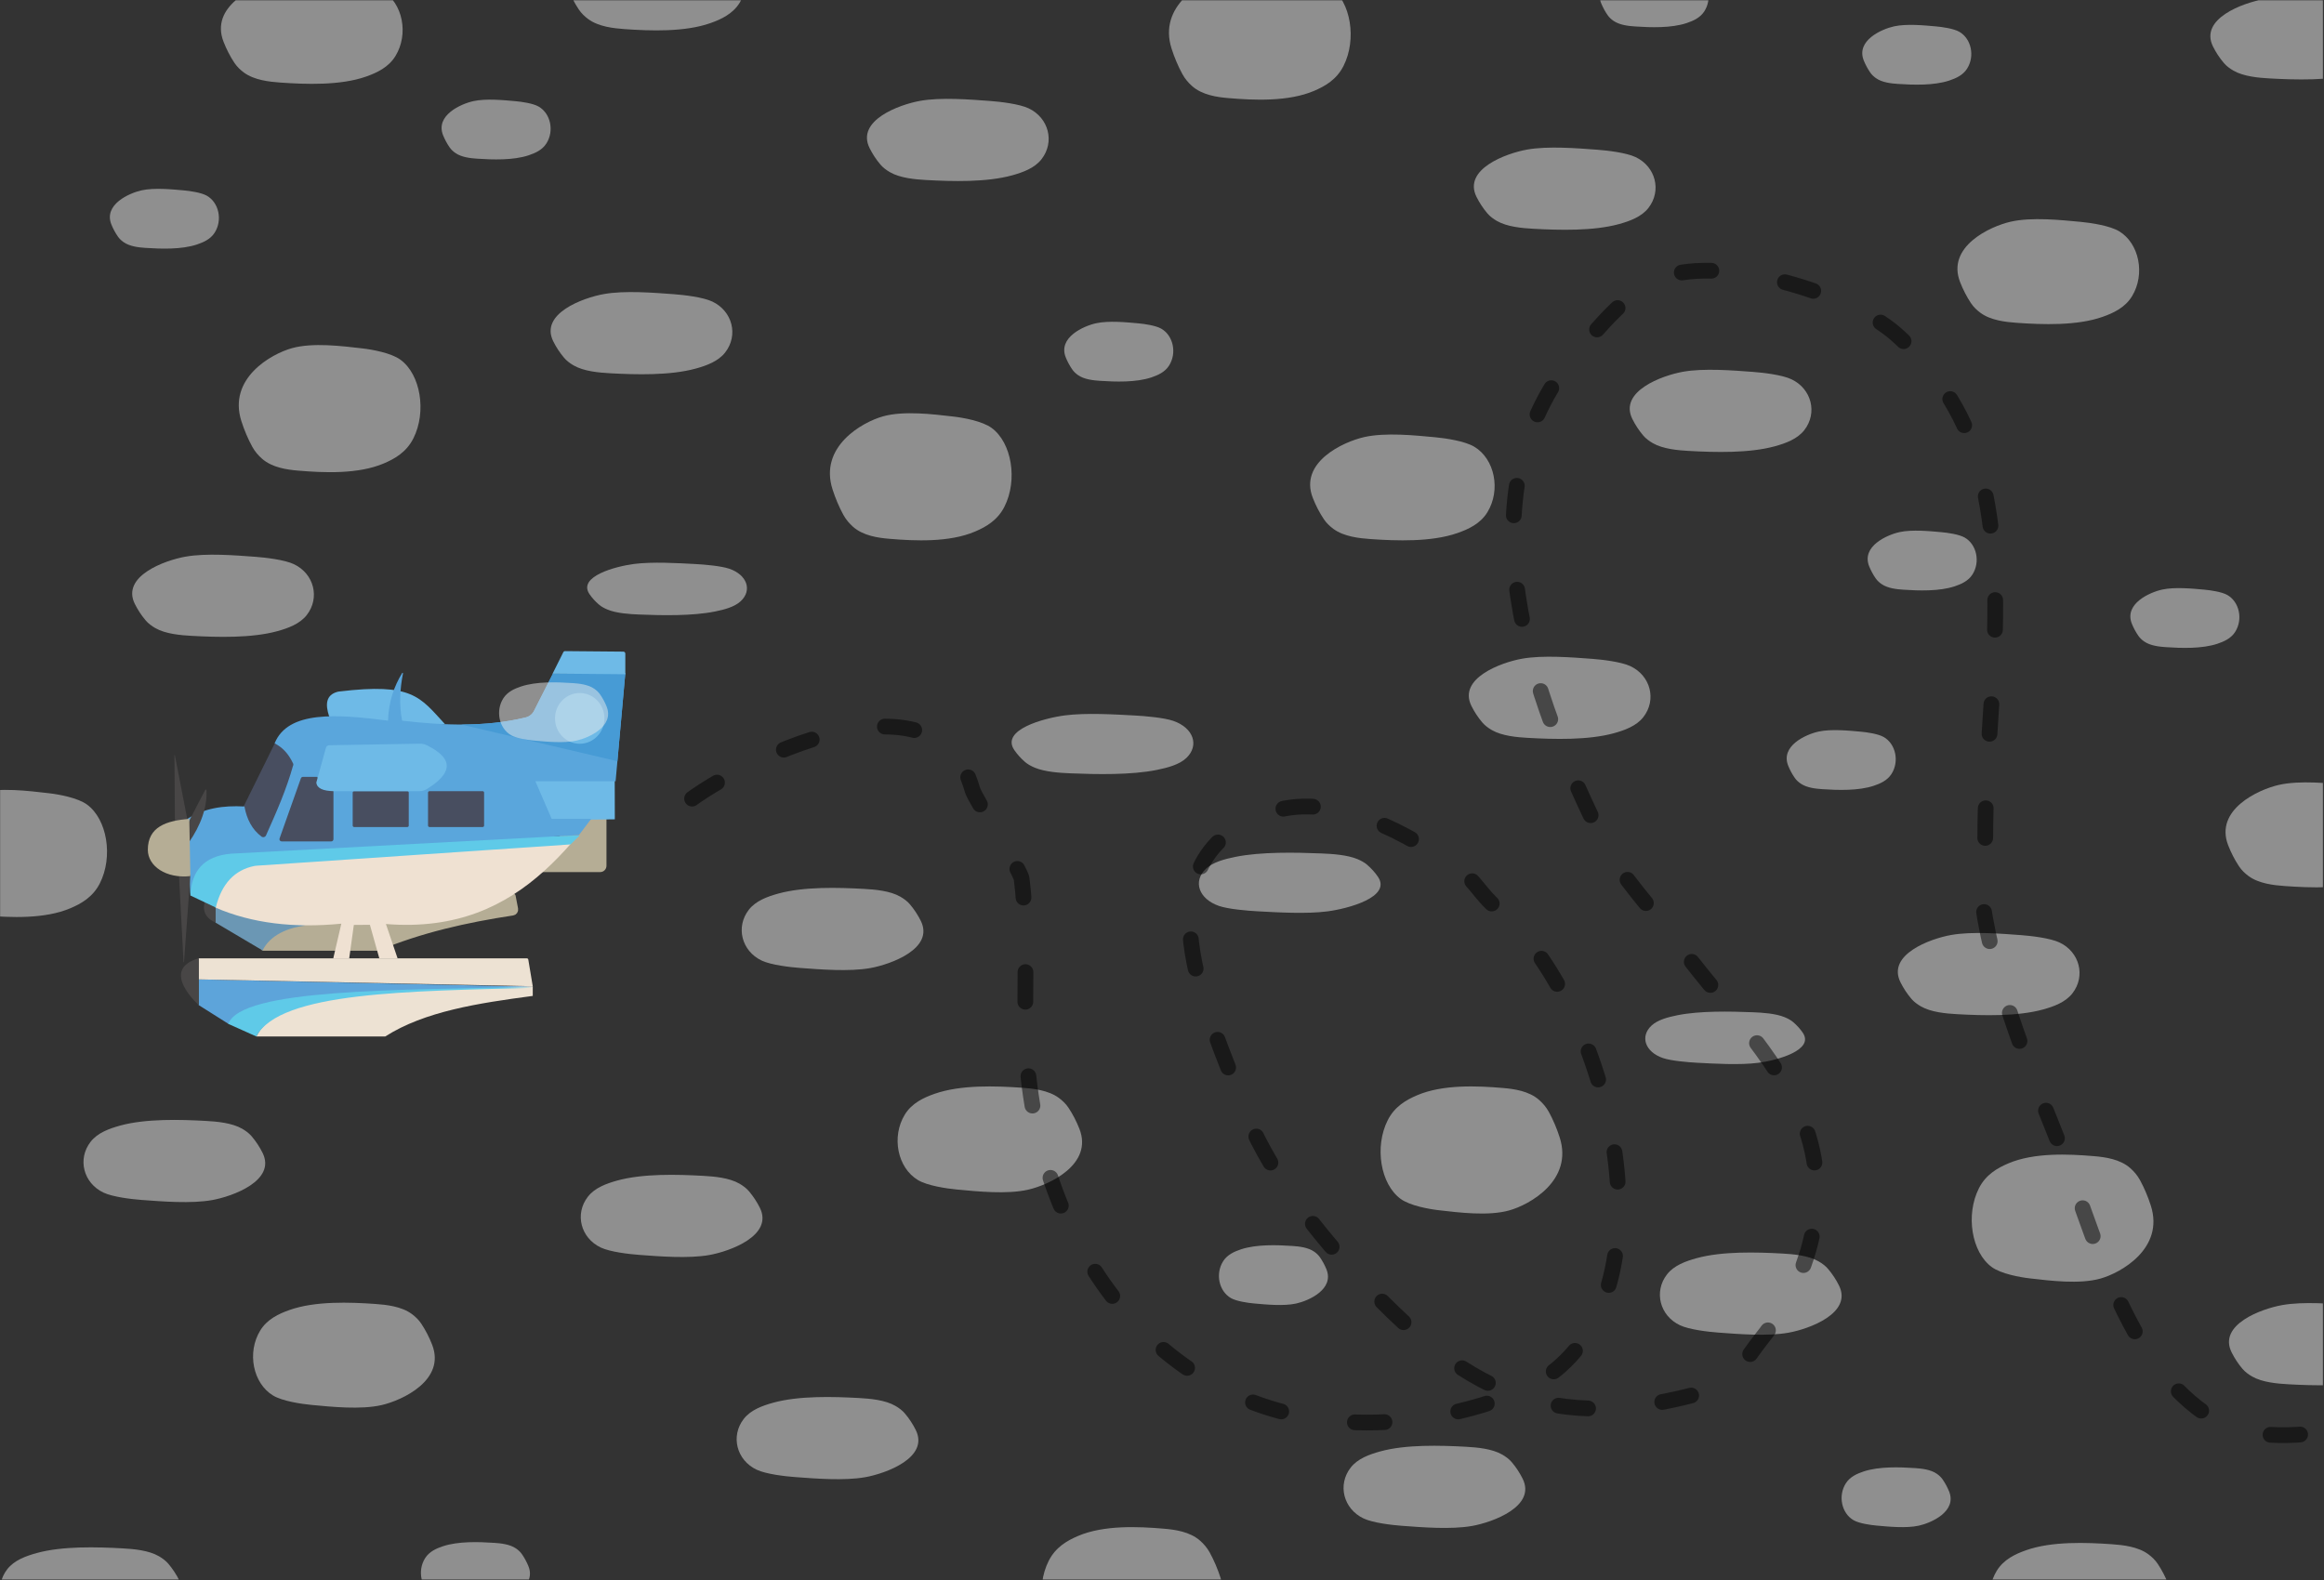 <?xml version="1.0" encoding="UTF-8" standalone="no"?><!DOCTYPE svg PUBLIC "-//W3C//DTD SVG 1.1//EN" "http://www.w3.org/Graphics/SVG/1.1/DTD/svg11.dtd"><svg width="100%" height="100%" viewBox="0 0 1876 1276" version="1.1" xmlns="http://www.w3.org/2000/svg" xmlns:xlink="http://www.w3.org/1999/xlink" xml:space="preserve" xmlns:serif="http://www.serif.com/" style="fill-rule:evenodd;clip-rule:evenodd;stroke-linecap:round;stroke-linejoin:round;stroke-miterlimit:3.567;"><rect x="0" y="0" width="1876" height="1276" fill="#333333" stroke="none"/><path id="postcard-flight" d="M1875.11,1275.26l0,-1275l-1875,0l0,1275l1875,0Z" style="fill:none;"/><clipPath id="_clip1"><path d="M1875.11,1275.26l0,-1275l-1875,0l0,1275l1875,0Z"/></clipPath><g clip-path="url(#_clip1)"><g><path d="M221.706,600.39l-25.21,51.098c1.201,12.361 7.797,20.005 16.648,25.677c14.185,-18.83 21.162,-39.144 23.557,-60.401c-1.233,-9.392 -6.112,-14.975 -14.995,-16.374Z" style="fill:#484e60;"/><path d="M265.681,578.353c-3.247,-9.803 -2.521,-17.309 6.849,-19.819c0.33,-0.088 0.666,-0.153 1.005,-0.194c59.667,-7.199 65.388,4.395 85.6,26.262l-69.742,3.409l-23.712,-9.658Z" style="fill:#6ebae7;"/><path d="M206.932,836.833l104.059,-0c31.899,-20.357 75.194,-26.896 119.066,-32.738l-0,-7.787c-110.524,-1.125 -205.864,3.897 -223.125,40.525Z" style="fill:#ede2d3;"/><path d="M184.163,826.606l22.754,10.227c18.928,-36.38 124.415,-36.426 223.14,-39.311c-128.529,-2.949 -246.224,-2.957 -245.894,29.084Z" style="fill:#5fcae8;"/><path d="M160.391,811.502l23.93,15.104c10.609,-28.523 136.187,-27.129 245.736,-29.907l-269.666,-5.956l-0,20.759Z" style="fill:#5da4da;"/><path d="M160.391,773.76l-0,16.983l269.666,5.565c-0,-0 -2.874,-17.216 -3.599,-21.562c-0.095,-0.569 -0.588,-0.986 -1.165,-0.986l-264.902,-0Z" style="fill:#ede2d3;"/><path d="M212.72,765.528l92.211,-0c34.446,-14.416 71.215,-22.744 108.988,-28.441c0.726,-0.109 1.377,-0.509 1.801,-1.108c0.424,-0.599 0.586,-1.346 0.448,-2.067c-0.738,-3.855 -1.989,-10.383 -1.989,-10.383c-80.002,-3.283 -158.41,-4.423 -201.459,41.999Z" style="fill:#b5ad95;stroke:#b5ad95;stroke-width:4.14px;"/><path d="M436.047,704.107l48.443,-0c2.802,-0 5.072,-2.271 5.072,-5.072c0,-11.871 0,-40.464 0,-40.464c-22.449,-4.094 -42.175,13.551 -53.515,45.536Z" style="fill:#b5ad95;"/><path d="M173.891,744.848l38.094,22.555c5.753,-12.167 20.454,-18.639 34.828,-20.068l-72.922,-14.565l0,12.078Z" style="fill:#6b97b4;"/><path d="M173.891,744.848l0,-12.078l-8.554,-4.271c0,-0 -4.379,10.598 8.554,16.349Z" style="fill:#484646;"/><path d="M160.391,773.76l-0,37.742c-0,0 -32.213,-28.707 -0,-37.742Z" style="fill:#484646;"/><path d="M173.891,732.77c29.506,12.759 63.566,16.749 101.647,12.998l-6.545,28.136l12.885,0l3.749,-27.13l12.976,-0.096l7.588,27.07l14.745,0l-9.403,-27.703c57.001,4.591 96.323,-14.495 127.768,-42.889c7.631,-6.89 14.798,-14.328 21.642,-22.109c-144.637,-5.01 -286.004,-6.611 -287.052,51.723Z" style="fill:#efe1d2;"/><path d="M496.211,624.67l0.097,36.849l-56.29,0.639l-9.687,-36.88l65.88,-0.608Z" style="fill:#6ebae7;"/><path d="M467.969,674.512l-7.366,7.252c-0,-0 -239.087,16.21 -253.636,17.197c-0.575,0.039 -1.146,0.115 -1.712,0.228c-15.62,3.207 -26.271,13.957 -31.082,33.581l-20.477,-9.762l-0.219,-16.947l7.551,-16.171l59.043,-3.433l100.133,-8.171l147.765,-3.774Z" style="fill:#5fcae8;"/><path d="M151.177,661.164c13.89,-8.625 28.726,-10.954 46.142,-10.019c1.878,10.244 6.147,18.612 13.809,24.315c0.586,0.424 1.332,0.562 2.031,0.375c0.699,-0.187 1.277,-0.679 1.573,-1.34c8.48,-18.849 16.708,-37.712 21.903,-56.614c0.153,-0.557 0.102,-1.151 -0.143,-1.674c-3.634,-7.707 -8.617,-12.972 -14.834,-16.004c10.838,-26.648 50.105,-23.646 91.568,-18.353c0.479,-15.363 4.894,-27.706 11.402,-38.442c0.096,-0.155 0.289,-0.218 0.458,-0.152c0.169,0.067 0.266,0.245 0.231,0.424c-2.501,12.729 -3.212,25.459 -0.71,38.188c34.535,4.032 68.294,5.057 99.809,-2.616c2.892,-0.725 5.327,-2.67 6.674,-5.329c4.634,-9.119 15.292,-30.17 15.292,-30.17l58.39,-0.157l-7.844,87.194l-64.747,-0l13.146,30.374l31.877,-0l-9.892,13.107l-280.748,14.98c-22.728,2.009 -31.644,14.477 -32.863,32.775l-2.524,-60.862Z" style="fill:#5aa6dc;"/><path d="M372.335,584.97c17.847,-0.01 35.279,-1.628 52.074,-5.716c2.899,-0.724 5.34,-2.671 6.689,-5.336c4.631,-9.124 15.284,-30.165 15.284,-30.165l58.39,-0.157l-6.389,71.017l-126.048,-29.643Z" style="fill:#479bd5;"/><path d="M242.885,628.413c0.253,-0.715 0.93,-1.193 1.688,-1.193c3.174,-0 11.22,-0 11.22,-0l13.384,11.557l0,38.783c0,0.989 -0.802,1.792 -1.792,1.792c-6.925,-0 -31.95,-0 -40.033,-0c-0.582,-0 -1.128,-0.283 -1.464,-0.759c-0.335,-0.475 -0.419,-1.084 -0.225,-1.632c3.251,-9.166 14.855,-41.878 17.222,-48.548Z" style="fill:#484e60;"/><path d="M329.963,639.959c0,-0.314 -0.124,-0.614 -0.346,-0.836c-0.221,-0.221 -0.522,-0.346 -0.835,-0.346c-6.365,0 -36.53,0 -42.895,0c-0.313,0 -0.613,0.125 -0.835,0.346c-0.221,0.222 -0.346,0.522 -0.346,0.836c0,4.683 0,21.922 0,26.605c0,0.313 0.125,0.614 0.346,0.835c0.222,0.222 0.522,0.346 0.835,0.346c6.365,0 36.53,0 42.895,0c0.313,0 0.614,-0.124 0.835,-0.346c0.222,-0.221 0.346,-0.522 0.346,-0.835c0,-4.683 0,-21.922 0,-26.605Z" style="fill:#484e60;"/><path d="M390.777,639.959c0,-0.314 -0.124,-0.614 -0.346,-0.836c-0.221,-0.221 -0.522,-0.346 -0.835,-0.346c-6.365,0 -36.53,0 -42.895,0c-0.313,0 -0.613,0.125 -0.835,0.346c-0.221,0.222 -0.346,0.522 -0.346,0.836c0,4.683 0,21.922 0,26.605c0,0.313 0.125,0.614 0.346,0.835c0.222,0.222 0.522,0.346 0.835,0.346c6.365,0 36.53,0 42.895,0c0.313,0 0.614,-0.124 0.835,-0.346c0.222,-0.221 0.346,-0.522 0.346,-0.835c0,-4.683 0,-21.922 0,-26.605Z" style="fill:#484e60;"/><path d="M265.715,601.707c-1.218,0.021 -2.276,0.842 -2.601,2.016c-1.852,6.7 -7.769,28.103 -7.769,28.103c0.5,4.849 5.761,6.765 13.832,6.951c0,0 55.317,0 69.382,0c2.183,0.001 4.323,-0.616 6.172,-1.778c18.695,-11.733 23.523,-23.461 0.034,-35.189c-1.854,-0.929 -3.905,-1.395 -5.978,-1.359c-12.747,0.211 -62.343,1.07 -73.072,1.256Z" style="fill:#6ebae7;"/><path d="M446.096,543.861c-0,0 6.792,-13.611 8.62,-17.272c0.274,-0.55 0.837,-0.894 1.451,-0.889c6.204,0.055 39.331,0.351 47.013,0.42c0.881,0.008 1.591,0.724 1.592,1.605c-0,4.441 -0,16.641 -0,16.641l-58.676,-0.505Z" style="fill:#6ebae7;"/><ellipse cx="467.969" cy="580.014" rx="19.952" ry="20.488" style="fill:#6ebae7;"/><path d="M153.701,706.062c0,0 -4.161,56.962 -5.163,70.684c-0.007,0.098 -0.089,0.174 -0.187,0.173c-0.098,-0.001 -0.179,-0.078 -0.184,-0.176c-0.722,-13.698 -3.713,-70.409 -3.713,-70.409l9.247,-0.272Z" style="fill:#484646;"/><path d="M152.286,663.533c0,-0 10.293,-19.834 13.367,-25.758c0.109,-0.212 0.346,-0.325 0.58,-0.277c0.233,0.048 0.406,0.246 0.423,0.484c0.752,13.478 -4.487,28.403 -14.445,42.537l0.075,-16.986Z" style="fill:#484646;"/><path d="M141.194,663.533c-0,-0 -0.313,-44.261 -0.381,-53.869c-0,-0.087 0.065,-0.16 0.152,-0.169c0.087,-0.009 0.166,0.05 0.183,0.136c1.825,9.423 10.227,52.791 10.227,52.791l-10.181,1.111Z" style="fill:#484646;"/><path d="M152.781,661.164l0.92,46.181c-19.508,2.187 -34.365,-7.971 -34.365,-21.223c-0,-18.557 14.94,-23.555 33.445,-24.958Z" style="fill:#b5ad95;"/></g><path d="M1358.5,300.166c-16.721,2.991 -51.93,15.786 -40.796,38.159c2.348,4.718 5.298,9.21 8.745,13.283c2.106,2.488 4.846,4.514 7.725,6.174c8.289,4.778 20.454,5.819 29.287,6.307c20.751,1.148 48.559,1.939 69.285,-3.78c8.716,-2.405 18.121,-5.819 23.733,-13.016c10.882,-13.957 5.821,-33.427 -10.395,-41.086c-7.546,-3.564 -22.831,-5.33 -30.946,-5.932c-16.2,-1.203 -39.748,-3.131 -56.638,-0.109Z" style="fill:#ececed;fill-opacity:0.5;"/><path d="M1574.91,754.914c-16.721,2.991 -51.93,15.786 -40.796,38.159c2.348,4.718 5.298,9.21 8.745,13.283c2.106,2.488 4.846,4.514 7.726,6.174c8.288,4.778 20.453,5.818 29.286,6.307c20.751,1.148 48.56,1.939 69.285,-3.78c8.716,-2.406 18.122,-5.819 23.734,-13.017c10.882,-13.957 5.82,-33.427 -10.395,-41.085c-7.547,-3.564 -22.832,-5.33 -30.947,-5.932c-16.2,-1.203 -39.748,-3.131 -56.638,-0.109Z" style="fill:#ececed;fill-opacity:0.5;"/><path d="M1842.23,1053.72c-16.721,2.991 -51.93,15.786 -40.796,38.159c2.348,4.718 5.298,9.21 8.745,13.283c2.106,2.488 4.846,4.514 7.725,6.174c8.289,4.778 20.454,5.819 29.287,6.307c20.751,1.148 48.559,1.939 69.285,-3.78c8.716,-2.405 18.122,-5.819 23.733,-13.016c10.882,-13.957 5.821,-33.427 -10.395,-41.086c-7.546,-3.564 -22.831,-5.33 -30.946,-5.932c-16.2,-1.203 -39.748,-3.131 -56.638,-0.109Z" style="fill:#ececed;fill-opacity:0.5;"/><path d="M742.765,81.428c-16.721,2.991 -51.931,15.786 -40.796,38.159c2.348,4.718 5.297,9.21 8.745,13.283c2.106,2.488 4.845,4.514 7.725,6.174c8.289,4.778 20.454,5.819 29.287,6.307c20.75,1.148 48.559,1.939 69.285,-3.78c8.716,-2.405 18.121,-5.819 23.733,-13.016c10.882,-13.957 5.821,-33.427 -10.395,-41.086c-7.546,-3.564 -22.832,-5.33 -30.946,-5.932c-16.201,-1.203 -39.749,-3.131 -56.638,-0.109Z" style="fill:#ececed;fill-opacity:0.5;"/><path d="M1827.2,-0.601c-16.721,2.991 -51.93,15.786 -40.796,38.159c2.348,4.718 5.298,9.21 8.746,13.283c2.106,2.488 4.845,4.514 7.725,6.174c8.288,4.778 20.454,5.819 29.286,6.307c20.751,1.148 48.56,1.939 69.285,-3.78c8.717,-2.405 18.122,-5.819 23.734,-13.016c10.882,-13.957 5.82,-33.427 -10.395,-41.086c-7.547,-3.564 -22.832,-5.33 -30.947,-5.932c-16.2,-1.203 -39.748,-3.131 -56.638,-0.109Z" style="fill:#ececed;fill-opacity:0.5;"/><path d="M986.559,-19.676c-16.721,4.626 -51.93,24.416 -40.796,59.02c2.348,7.298 5.297,14.246 8.745,20.545c2.106,3.848 4.846,6.982 7.725,9.549c8.289,7.39 20.454,9 29.287,9.756c20.751,1.775 48.559,2.998 69.285,-5.847c8.716,-3.721 18.121,-9 23.733,-20.133c10.882,-21.587 5.821,-51.701 -10.395,-63.546c-7.546,-5.513 -22.832,-8.244 -30.946,-9.176c-16.201,-1.861 -39.748,-4.842 -56.638,-0.168Z" style="fill:#ececed;fill-opacity:0.5;"/><path d="M712.863,336.145c-16.721,4.627 -51.931,24.416 -40.796,59.021c2.348,7.297 5.297,14.245 8.745,20.544c2.106,3.849 4.845,6.982 7.725,9.55c8.288,7.39 20.454,9 29.287,9.755c20.75,1.775 48.559,2.999 69.285,-5.847c8.716,-3.72 18.121,-8.999 23.733,-20.132c10.882,-21.587 5.82,-51.701 -10.395,-63.547c-7.547,-5.512 -22.832,-8.243 -30.946,-9.175c-16.201,-1.861 -39.749,-4.842 -56.638,-0.169Z" style="fill:#ececed;fill-opacity:0.5;"/><path d="M235.681,281.1c-16.721,4.627 -51.93,24.416 -40.796,59.021c2.348,7.298 5.298,14.245 8.745,20.544c2.107,3.849 4.846,6.982 7.726,9.55c8.288,7.39 20.453,9 29.286,9.755c20.751,1.775 48.56,2.999 69.285,-5.847c8.716,-3.72 18.122,-8.999 23.734,-20.132c10.882,-21.587 5.82,-51.701 -10.395,-63.547c-7.547,-5.512 -22.832,-8.243 -30.947,-9.175c-16.2,-1.861 -39.748,-4.842 -56.638,-0.169Z" style="fill:#ececed;fill-opacity:0.5;"/><path d="M-17.349,640.253c-16.721,4.627 -51.931,24.416 -40.796,59.021c2.348,7.297 5.297,14.245 8.745,20.544c2.106,3.848 4.845,6.982 7.725,9.55c8.289,7.39 20.454,8.999 29.287,9.755c20.75,1.775 48.559,2.999 69.285,-5.847c8.716,-3.72 18.121,-9 23.733,-20.132c10.882,-21.588 5.821,-51.702 -10.395,-63.547c-7.546,-5.512 -22.832,-8.244 -30.946,-9.175c-16.201,-1.861 -39.749,-4.842 -56.638,-0.169Z" style="fill:#ececed;fill-opacity:0.5;"/><path d="M859.551,577.614c-16.721,2.189 -51.93,11.552 -40.796,27.925c2.348,3.453 5.298,6.74 8.745,9.72c2.106,1.821 4.846,3.304 7.726,4.519c8.288,3.496 20.453,4.258 29.286,4.615c20.751,0.84 48.56,1.419 69.285,-2.766c8.716,-1.76 18.122,-4.258 23.733,-9.526c10.883,-10.214 5.821,-24.462 -10.395,-30.066c-7.546,-2.609 -22.831,-3.901 -30.946,-4.342c-16.2,-0.88 -39.748,-2.291 -56.638,-0.079Z" style="fill:#ececed;fill-opacity:0.5;"/><path d="M1232.67,120.775c-16.721,2.991 -51.93,15.786 -40.796,38.159c2.348,4.718 5.297,9.21 8.745,13.283c2.106,2.488 4.846,4.514 7.725,6.174c8.289,4.778 20.454,5.819 29.287,6.307c20.751,1.148 48.559,1.939 69.285,-3.78c8.716,-2.405 18.121,-5.819 23.733,-13.016c10.882,-13.958 5.821,-33.428 -10.395,-41.086c-7.546,-3.564 -22.831,-5.33 -30.946,-5.932c-16.201,-1.203 -39.748,-3.131 -56.638,-0.109Z" style="fill:#ececed;fill-opacity:0.5;"/><path d="M1623.04,179.005c-16.721,3.82 -51.93,20.16 -40.796,48.734c2.348,6.025 5.298,11.762 8.745,16.963c2.106,3.178 4.846,5.766 7.725,7.886c8.289,6.101 20.454,7.431 29.287,8.055c20.751,1.465 48.559,2.476 69.285,-4.828c8.716,-3.072 18.121,-7.431 23.733,-16.624c10.882,-17.825 5.821,-42.69 -10.395,-52.471c-7.546,-4.552 -22.831,-6.807 -30.946,-7.576c-16.2,-1.537 -39.748,-3.998 -56.638,-0.139Z" style="fill:#ececed;fill-opacity:0.5;"/><path d="M1839.45,633.752c-16.721,3.821 -51.93,20.161 -40.796,48.734c2.348,6.026 5.298,11.763 8.745,16.964c2.107,3.178 4.846,5.765 7.726,7.885c8.288,6.102 20.453,7.431 29.286,8.055c20.751,1.466 48.56,2.476 69.285,-4.828c8.716,-3.071 18.122,-7.431 23.734,-16.623c10.882,-17.825 5.82,-42.69 -10.395,-52.471c-7.547,-4.552 -22.832,-6.807 -30.947,-7.577c-16.2,-1.536 -39.748,-3.998 -56.638,-0.139Z" style="fill:#ececed;fill-opacity:0.5;"/><path d="M499.211,-58.141c-16.721,3.82 -51.93,20.16 -40.796,48.734c2.348,6.026 5.298,11.762 8.745,16.964c2.106,3.177 4.846,5.765 7.725,7.885c8.289,6.102 20.454,7.431 29.287,8.055c20.751,1.466 48.559,2.476 69.285,-4.828c8.716,-3.072 18.122,-7.431 23.733,-16.623c10.882,-17.825 5.821,-42.691 -10.395,-52.472c-7.546,-4.551 -22.831,-6.807 -30.946,-7.576c-16.2,-1.536 -39.748,-3.998 -56.638,-0.139Z" style="fill:#ececed;fill-opacity:0.5;"/><path d="M221.262,-14.984c-16.721,3.821 -51.93,20.161 -40.796,48.734c2.348,6.026 5.298,11.763 8.745,16.964c2.107,3.178 4.846,5.765 7.726,7.885c8.288,6.102 20.454,7.431 29.286,8.055c20.751,1.466 48.56,2.476 69.285,-4.828c8.716,-3.072 18.122,-7.431 23.734,-16.623c10.882,-17.825 5.82,-42.691 -10.395,-52.471c-7.547,-4.552 -22.832,-6.807 -30.947,-7.577c-16.2,-1.536 -39.748,-3.998 -56.638,-0.139Z" style="fill:#ececed;fill-opacity:0.5;"/><path d="M511.737,455.35c-14.702,1.91 -45.66,10.08 -35.87,24.367c2.064,3.012 4.658,5.881 7.689,8.481c1.852,1.589 4.261,2.883 6.793,3.943c7.287,3.051 17.984,3.716 25.751,4.028c18.245,0.732 42.696,1.238 60.92,-2.414c7.664,-1.536 15.934,-3.716 20.868,-8.312c9.568,-8.913 5.118,-21.345 -9.14,-26.236c-6.636,-2.276 -20.075,-3.403 -27.21,-3.788c-14.245,-0.768 -34.95,-1.999 -49.801,-0.069Z" style="fill:#ececed;fill-opacity:0.5;"/><path d="M1228.59,531.84c-16.721,2.991 -51.93,15.785 -40.796,38.159c2.348,4.718 5.298,9.21 8.745,13.283c2.106,2.488 4.846,4.514 7.725,6.174c8.289,4.778 20.454,5.818 29.287,6.307c20.751,1.148 48.559,1.939 69.285,-3.78c8.716,-2.406 18.122,-5.819 23.733,-13.017c10.882,-13.957 5.821,-33.427 -10.395,-41.085c-7.546,-3.564 -22.831,-5.33 -30.946,-5.932c-16.2,-1.203 -39.748,-3.131 -56.638,-0.109Z" style="fill:#ececed;fill-opacity:0.5;"/><path d="M487.408,237.435c-16.721,2.991 -51.93,15.786 -40.796,38.159c2.348,4.718 5.298,9.21 8.745,13.283c2.107,2.488 4.846,4.514 7.726,6.174c8.288,4.778 20.454,5.818 29.286,6.307c20.751,1.148 48.56,1.939 69.285,-3.78c8.716,-2.405 18.122,-5.819 23.734,-13.017c10.882,-13.957 5.82,-33.427 -10.395,-41.085c-7.547,-3.564 -22.832,-5.33 -30.947,-5.932c-16.2,-1.203 -39.748,-3.131 -56.638,-0.109Z" style="fill:#ececed;fill-opacity:0.5;"/><path d="M149.638,449.455c-16.721,2.992 -51.931,15.786 -40.796,38.159c2.348,4.719 5.297,9.211 8.745,13.283c2.106,2.488 4.845,4.514 7.725,6.174c8.288,4.778 20.454,5.819 29.287,6.308c20.75,1.147 48.559,1.938 69.285,-3.781c8.716,-2.405 18.121,-5.818 23.733,-13.016c10.882,-13.957 5.82,-33.427 -10.395,-41.085c-7.547,-3.564 -22.832,-5.33 -30.947,-5.933c-16.2,-1.203 -39.748,-3.13 -56.637,-0.109Z" style="fill:#ececed;fill-opacity:0.5;"/><path d="M1101.17,352.913c-16.977,3.852 -52.724,20.327 -41.419,49.137c2.384,6.076 5.378,11.86 8.878,17.104c2.139,3.204 4.92,5.813 7.844,7.951c8.415,6.152 20.766,7.493 29.734,8.122c21.067,1.478 49.3,2.496 70.342,-4.868c8.85,-3.097 18.399,-7.493 24.096,-16.761c11.048,-17.973 5.91,-43.044 -10.554,-52.906c-7.661,-4.589 -23.18,-6.863 -31.419,-7.639c-16.447,-1.549 -40.355,-4.031 -57.502,-0.14Z" style="fill:#ececed;fill-opacity:0.5;"/><path d="M1468.04,590.671c-10.033,2.175 -31.158,11.481 -24.478,27.754c1.409,3.431 3.179,6.698 5.247,9.661c1.264,1.809 2.908,3.283 4.635,4.49c4.974,3.475 12.273,4.232 17.573,4.587c12.45,0.835 29.135,1.411 41.571,-2.749c5.229,-1.749 10.873,-4.232 14.24,-9.467c6.529,-10.151 3.492,-24.312 -6.237,-29.882c-4.528,-2.593 -13.699,-3.877 -18.568,-4.315c-9.72,-0.875 -23.849,-2.277 -33.983,-0.079Z" style="fill:#ececed;fill-opacity:0.5;"/><path d="M1529.03,21.263c-10.032,2.176 -31.158,11.482 -24.477,27.754c1.409,3.432 3.178,6.699 5.247,9.661c1.264,1.81 2.907,3.283 4.635,4.491c4.973,3.475 12.272,4.232 17.572,4.587c12.451,0.835 29.136,1.41 41.571,-2.749c5.23,-1.75 10.873,-4.232 14.24,-9.467c6.53,-10.152 3.493,-24.312 -6.237,-29.883c-4.528,-2.592 -13.699,-3.876 -18.568,-4.314c-9.72,-0.875 -23.849,-2.277 -33.983,-0.08Z" style="fill:#ececed;fill-opacity:0.5;"/><path d="M1745.44,476.011c-10.033,2.176 -31.159,11.482 -24.478,27.754c1.409,3.432 3.179,6.699 5.247,9.661c1.264,1.81 2.907,3.283 4.635,4.491c4.973,3.475 12.273,4.232 17.572,4.587c12.451,0.835 29.136,1.41 41.572,-2.75c5.229,-1.749 10.873,-4.232 14.24,-9.467c6.529,-10.151 3.492,-24.312 -6.237,-29.882c-4.528,-2.592 -13.699,-3.876 -18.568,-4.315c-9.721,-0.875 -23.849,-2.277 -33.983,-0.079Z" style="fill:#ececed;fill-opacity:0.5;"/><path d="M1316.99,-25.128c-10.032,2.175 -31.158,11.481 -24.477,27.754c1.409,3.431 3.178,6.698 5.247,9.66c1.264,1.81 2.907,3.284 4.635,4.491c4.973,3.475 12.272,4.232 17.572,4.587c12.451,0.835 29.136,1.411 41.571,-2.749c5.23,-1.749 10.873,-4.232 14.24,-9.467c6.53,-10.151 3.493,-24.312 -6.237,-29.882c-4.528,-2.593 -13.699,-3.877 -18.568,-4.315c-9.72,-0.875 -23.849,-2.277 -33.983,-0.079Z" style="fill:#ececed;fill-opacity:0.5;"/><path d="M1533.39,429.619c-10.033,2.176 -31.159,11.482 -24.478,27.754c1.409,3.432 3.179,6.699 5.247,9.661c1.264,1.81 2.907,3.283 4.635,4.491c4.973,3.475 12.273,4.232 17.572,4.587c12.451,0.835 29.136,1.41 41.572,-2.749c5.229,-1.75 10.873,-4.232 14.24,-9.467c6.529,-10.152 3.492,-24.313 -6.237,-29.883c-4.528,-2.592 -13.699,-3.876 -18.568,-4.314c-9.721,-0.875 -23.849,-2.277 -33.983,-0.08Z" style="fill:#ececed;fill-opacity:0.5;"/><path d="M382.222,81.63c-10.033,2.175 -31.158,11.481 -24.478,27.754c1.409,3.431 3.179,6.698 5.247,9.661c1.264,1.809 2.908,3.283 4.636,4.49c4.973,3.475 12.272,4.232 17.572,4.587c12.45,0.835 29.136,1.411 41.571,-2.749c5.23,-1.749 10.873,-4.232 14.24,-9.467c6.529,-10.151 3.492,-24.312 -6.237,-29.882c-4.528,-2.593 -13.699,-3.877 -18.568,-4.315c-9.72,-0.875 -23.849,-2.277 -33.983,-0.079Z" style="fill:#ececed;fill-opacity:0.5;"/><path d="M114.451,153.65c-10.032,2.176 -31.158,11.482 -24.477,27.754c1.408,3.432 3.178,6.699 5.247,9.661c1.263,1.81 2.907,3.283 4.635,4.491c4.973,3.475 12.272,4.232 17.572,4.587c12.45,0.835 29.136,1.41 41.571,-2.749c5.23,-1.75 10.873,-4.232 14.24,-9.467c6.53,-10.152 3.493,-24.313 -6.237,-29.883c-4.528,-2.592 -13.699,-3.876 -18.568,-4.314c-9.72,-0.875 -23.849,-2.277 -33.983,-0.08Z" style="fill:#ececed;fill-opacity:0.5;"/><path d="M884.856,260.979c-10.033,2.175 -31.159,11.481 -24.478,27.754c1.409,3.431 3.178,6.698 5.247,9.66c1.264,1.81 2.907,3.284 4.635,4.491c4.973,3.475 12.272,4.232 17.572,4.587c12.451,0.835 29.136,1.41 41.571,-2.749c5.23,-1.75 10.873,-4.232 14.241,-9.467c6.529,-10.151 3.492,-24.312 -6.237,-29.882c-4.528,-2.593 -13.7,-3.877 -18.568,-4.315c-9.721,-0.875 -23.85,-2.277 -33.983,-0.079Z" style="fill:#ececed;fill-opacity:0.5;"/><path d="M572.572,1013.29c16.721,-2.991 51.93,-15.786 40.796,-38.159c-2.349,-4.718 -5.298,-9.21 -8.746,-13.283c-2.106,-2.488 -4.845,-4.514 -7.725,-6.174c-8.288,-4.778 -20.454,-5.819 -29.287,-6.307c-20.75,-1.148 -48.559,-1.939 -69.285,3.78c-8.716,2.405 -18.121,5.819 -23.733,13.016c-10.882,13.958 -5.82,33.427 10.395,41.086c7.547,3.564 22.832,5.33 30.947,5.932c16.2,1.203 39.748,3.131 56.638,0.109Z" style="fill:#ececed;fill-opacity:0.5;"/><path d="M1188.31,1232.03c16.721,-2.991 51.93,-15.786 40.796,-38.159c-2.348,-4.718 -5.298,-9.21 -8.745,-13.283c-2.107,-2.488 -4.846,-4.514 -7.726,-6.174c-8.288,-4.778 -20.454,-5.819 -29.286,-6.307c-20.751,-1.148 -48.56,-1.939 -69.285,3.78c-8.716,2.405 -18.122,5.819 -23.734,13.016c-10.882,13.957 -5.82,33.427 10.395,41.086c7.547,3.564 22.832,5.33 30.947,5.932c16.2,1.203 39.748,3.131 56.638,0.109Z" style="fill:#ececed;fill-opacity:0.5;"/><path d="M103.871,1314.06c16.721,-2.991 51.93,-15.786 40.796,-38.159c-2.348,-4.718 -5.298,-9.21 -8.745,-13.283c-2.106,-2.488 -4.846,-4.514 -7.725,-6.174c-8.289,-4.778 -20.454,-5.819 -29.287,-6.307c-20.751,-1.148 -48.559,-1.939 -69.285,3.78c-8.716,2.405 -18.122,5.819 -23.733,13.016c-10.882,13.958 -5.821,33.427 10.395,41.086c7.546,3.564 22.831,5.33 30.946,5.932c16.2,1.203 39.748,3.131 56.638,0.109Z" style="fill:#ececed;fill-opacity:0.5;"/><path d="M171.156,968.951c16.721,-2.992 51.93,-15.786 40.796,-38.159c-2.349,-4.719 -5.298,-9.211 -8.746,-13.283c-2.106,-2.488 -4.845,-4.514 -7.725,-6.174c-8.288,-4.778 -20.454,-5.819 -29.287,-6.308c-20.75,-1.147 -48.559,-1.938 -69.285,3.781c-8.716,2.405 -18.121,5.818 -23.733,13.016c-10.882,13.957 -5.82,33.427 10.395,41.085c7.547,3.565 22.832,5.33 30.947,5.933c16.2,1.203 39.748,3.13 56.638,0.109Z" style="fill:#ececed;fill-opacity:0.5;"/><path d="M944.517,1333.13c16.721,-4.626 51.93,-24.416 40.796,-59.02c-2.348,-7.298 -5.298,-14.245 -8.746,-20.545c-2.106,-3.848 -4.845,-6.982 -7.725,-9.549c-8.288,-7.39 -20.454,-9 -29.286,-9.755c-20.751,-1.776 -48.56,-2.999 -69.285,5.847c-8.717,3.72 -18.122,8.999 -23.734,20.132c-10.882,21.587 -5.82,51.701 10.395,63.546c7.547,5.513 22.832,8.244 30.947,9.176c16.2,1.861 39.748,4.842 56.638,0.168Z" style="fill:#ececed;fill-opacity:0.5;"/><path d="M1218.21,977.309c16.721,-4.627 51.93,-24.416 40.796,-59.021c-2.348,-7.297 -5.298,-14.245 -8.745,-20.544c-2.107,-3.849 -4.846,-6.982 -7.726,-9.55c-8.288,-7.39 -20.453,-8.999 -29.286,-9.755c-20.751,-1.775 -48.56,-2.999 -69.285,5.847c-8.716,3.72 -18.122,9 -23.734,20.132c-10.882,21.588 -5.82,51.702 10.395,63.547c7.547,5.512 22.832,8.243 30.947,9.175c16.2,1.861 39.748,4.842 56.638,0.169Z" style="fill:#ececed;fill-opacity:0.5;"/><path d="M1695.39,1032.35c16.721,-4.627 51.93,-24.416 40.796,-59.021c-2.348,-7.297 -5.297,-14.245 -8.745,-20.544c-2.106,-3.849 -4.845,-6.982 -7.725,-9.55c-8.289,-7.39 -20.454,-9 -29.287,-9.755c-20.751,-1.775 -48.559,-2.999 -69.285,5.847c-8.716,3.72 -18.121,8.999 -23.733,20.132c-10.882,21.587 -5.821,51.701 10.395,63.547c7.546,5.512 22.832,8.243 30.946,9.175c16.201,1.861 39.748,4.842 56.638,0.169Z" style="fill:#ececed;fill-opacity:0.5;"/><path d="M1071.52,735.84c16.721,-2.189 51.931,-11.552 40.796,-27.925c-2.348,-3.453 -5.297,-6.74 -8.745,-9.72c-2.106,-1.821 -4.845,-3.304 -7.725,-4.519c-8.289,-3.496 -20.454,-4.258 -29.287,-4.615c-20.75,-0.84 -48.559,-1.419 -69.285,2.766c-8.716,1.76 -18.121,4.258 -23.733,9.526c-10.882,10.214 -5.821,24.462 10.395,30.066c7.546,2.609 22.832,3.901 30.946,4.342c16.201,0.88 39.749,2.291 56.638,0.079Z" style="fill:#ececed;fill-opacity:0.5;"/><path d="M698.409,1192.68c16.721,-2.991 51.93,-15.786 40.796,-38.159c-2.348,-4.718 -5.298,-9.21 -8.746,-13.283c-2.106,-2.488 -4.845,-4.514 -7.725,-6.174c-8.288,-4.778 -20.454,-5.818 -29.287,-6.307c-20.75,-1.148 -48.559,-1.939 -69.285,3.78c-8.716,2.405 -18.121,5.819 -23.733,13.017c-10.882,13.957 -5.82,33.427 10.395,41.085c7.547,3.564 22.832,5.33 30.947,5.932c16.2,1.203 39.748,3.131 56.638,0.109Z" style="fill:#ececed;fill-opacity:0.5;"/><path d="M308.036,1134.45c16.721,-3.82 51.93,-20.16 40.796,-48.733c-2.349,-6.026 -5.298,-11.763 -8.746,-16.964c-2.106,-3.178 -4.845,-5.765 -7.725,-7.885c-8.288,-6.102 -20.454,-7.432 -29.287,-8.056c-20.75,-1.465 -48.559,-2.476 -69.285,4.828c-8.716,3.072 -18.121,7.432 -23.733,16.624c-10.882,17.825 -5.82,42.69 10.395,52.471c7.547,4.552 22.832,6.807 30.947,7.576c16.2,1.537 39.748,3.998 56.638,0.139Z" style="fill:#ececed;fill-opacity:0.5;"/><path d="M1709.81,1328.44c16.721,-3.82 51.93,-20.161 40.796,-48.734c-2.348,-6.026 -5.297,-11.763 -8.745,-16.964c-2.106,-3.177 -4.846,-5.765 -7.725,-7.885c-8.289,-6.102 -20.454,-7.431 -29.287,-8.055c-20.751,-1.466 -48.559,-2.476 -69.285,4.828c-8.716,3.072 -18.121,7.431 -23.733,16.623c-10.882,17.825 -5.821,42.691 10.395,52.471c7.546,4.552 22.831,6.807 30.946,7.577c16.201,1.536 39.748,3.998 56.638,0.139Z" style="fill:#ececed;fill-opacity:0.5;"/><path d="M1419.34,858.104c14.702,-1.91 45.661,-10.08 35.871,-24.366c-2.065,-3.013 -4.658,-5.882 -7.69,-8.482c-1.852,-1.589 -4.26,-2.883 -6.792,-3.943c-7.288,-3.051 -17.985,-3.716 -25.751,-4.027c-18.246,-0.733 -42.697,-1.239 -60.92,2.413c-7.664,1.536 -15.934,3.716 -20.868,8.312c-9.569,8.913 -5.118,21.345 9.14,26.236c6.635,2.276 20.075,3.403 27.21,3.788c14.244,0.768 34.949,1.999 49.8,0.069Z" style="fill:#ececed;fill-opacity:0.5;"/><path d="M702.484,781.614c16.721,-2.991 51.931,-15.785 40.796,-38.159c-2.348,-4.718 -5.297,-9.21 -8.745,-13.282c-2.106,-2.489 -4.845,-4.515 -7.725,-6.175c-8.289,-4.778 -20.454,-5.818 -29.287,-6.307c-20.75,-1.148 -48.559,-1.939 -69.285,3.78c-8.716,2.406 -18.121,5.819 -23.733,13.017c-10.882,13.957 -5.821,33.427 10.395,41.085c7.547,3.564 22.832,5.33 30.946,5.933c16.201,1.203 39.749,3.13 56.638,0.108Z" style="fill:#ececed;fill-opacity:0.5;"/><path d="M1443.67,1076.02c16.721,-2.991 51.93,-15.786 40.796,-38.159c-2.348,-4.718 -5.298,-9.21 -8.745,-13.283c-2.106,-2.488 -4.846,-4.514 -7.725,-6.174c-8.289,-4.778 -20.454,-5.818 -29.287,-6.307c-20.751,-1.148 -48.559,-1.939 -69.285,3.78c-8.716,2.406 -18.122,5.819 -23.733,13.017c-10.882,13.957 -5.821,33.427 10.395,41.085c7.546,3.564 22.831,5.33 30.946,5.932c16.2,1.203 39.748,3.131 56.638,0.109Z" style="fill:#ececed;fill-opacity:0.5;"/><path d="M829.906,960.541c16.976,-3.852 52.723,-20.327 41.419,-49.137c-2.384,-6.076 -5.379,-11.86 -8.879,-17.104c-2.138,-3.204 -4.92,-5.813 -7.843,-7.951c-8.415,-6.152 -20.766,-7.492 -29.734,-8.122c-21.068,-1.477 -49.301,-2.496 -70.343,4.868c-8.849,3.098 -18.398,7.493 -24.096,16.761c-11.048,17.973 -5.909,43.044 10.554,52.906c7.662,4.59 23.18,6.863 31.419,7.639c16.448,1.549 40.355,4.031 57.503,0.14Z" style="fill:#ececed;fill-opacity:0.5;"/><path d="M465.135,598.011c10.033,-2.176 31.158,-11.481 24.478,-27.754c-1.409,-3.432 -3.179,-6.699 -5.247,-9.661c-1.264,-1.809 -2.908,-3.283 -4.636,-4.49c-4.973,-3.476 -12.272,-4.232 -17.572,-4.588c-12.45,-0.835 -29.136,-1.41 -41.571,2.75c-5.23,1.749 -10.873,4.232 -14.24,9.467c-6.529,10.151 -3.492,24.312 6.237,29.882c4.528,2.592 13.699,3.876 18.568,4.315c9.72,0.875 23.849,2.277 33.983,0.079Z" style="fill:#ececed;fill-opacity:0.5;"/><path d="M402.043,1292.19c10.033,-2.176 31.158,-11.482 24.478,-27.754c-1.409,-3.432 -3.179,-6.699 -5.247,-9.661c-1.264,-1.81 -2.908,-3.283 -4.636,-4.491c-4.973,-3.475 -12.272,-4.232 -17.572,-4.587c-12.45,-0.835 -29.136,-1.41 -41.571,2.749c-5.23,1.75 -10.873,4.232 -14.24,9.467c-6.529,10.152 -3.492,24.313 6.237,29.883c4.528,2.592 13.699,3.876 18.568,4.314c9.72,0.875 23.849,2.277 33.983,0.08Z" style="fill:#ececed;fill-opacity:0.5;"/><path d="M1548.85,1231.82c10.033,-2.175 31.159,-11.481 24.478,-27.754c-1.409,-3.431 -3.179,-6.698 -5.247,-9.66c-1.264,-1.81 -2.907,-3.284 -4.635,-4.491c-4.973,-3.475 -12.273,-4.232 -17.572,-4.587c-12.451,-0.835 -29.136,-1.41 -41.572,2.749c-5.229,1.749 -10.873,4.232 -14.24,9.467c-6.529,10.151 -3.492,24.312 6.237,29.882c4.528,2.593 13.699,3.877 18.568,4.315c9.721,0.875 23.849,2.277 33.983,0.079Z" style="fill:#ececed;fill-opacity:0.5;"/><path d="M1046.22,1052.47c10.033,-2.175 31.158,-11.481 24.478,-27.753c-1.409,-3.432 -3.179,-6.699 -5.248,-9.661c-1.263,-1.81 -2.907,-3.284 -4.635,-4.491c-4.973,-3.475 -12.272,-4.232 -17.572,-4.587c-12.45,-0.835 -29.136,-1.41 -41.571,2.749c-5.23,1.75 -10.873,4.232 -14.24,9.467c-6.529,10.152 -3.492,24.312 6.237,29.882c4.528,2.593 13.699,3.877 18.568,4.315c9.72,0.875 23.849,2.277 33.983,0.079Z" style="fill:#ececed;fill-opacity:0.5;"/><path d="M1938.05,1150.96c3.878,0.109 -33.028,0.356 -43.497,2.259c-33.558,6.101 -76.954,11.157 -108.099,-7.801c-71.707,-43.647 -95.871,-151.082 -125.929,-226.227c-23.772,-59.43 -55.458,-137.529 -61.293,-201.709c-1.3,-14.304 3.343,-28.156 3.343,-42.348c0,-103.768 23.626,-213.299 -10.029,-314.266c-11.36,-34.079 -35.465,-67.807 -62.408,-91.382c-37.071,-32.437 -139.464,-63.601 -187.222,-45.691c-28.477,10.678 -51.197,39.113 -70.208,61.293c-97.191,113.389 -36.347,278.348 22.288,395.618c14.346,28.692 39.131,53.247 57.95,79.124c32.75,45.032 71.622,81.951 96.954,132.615c32.299,64.599 14.656,135.191 -27.86,188.337c-12.523,15.653 -23.044,36.514 -43.463,42.348c-129.495,36.998 -197.171,0.392 -286.405,-96.954c-33.486,-36.53 -70.875,-84.914 -88.039,-131.502c-27.182,-73.78 -94.292,-203.386 23.403,-239.6c50.996,-15.691 110.218,18.955 150.446,46.806c11.551,7.996 18.197,21.271 28.975,30.089c84.468,69.11 146.697,287.262 52.378,371.101c-30.603,27.203 -92.604,41.499 -132.616,44.577c-171.178,13.168 -278.928,-119.922 -296.435,-277.49c-5.898,-53.078 1.039,-107.582 -5.572,-160.476c-0.958,-7.663 -37.676,-64.456 -39.736,-71.92c-32.467,-117.616 -231.001,2.237 -239.043,18.321" style="fill:none;stroke:#000;stroke-opacity:0.5;stroke-width:12.71px;stroke-dasharray:23.95,60.2,0,0;stroke-dashoffset:506.79;"/></g></svg>